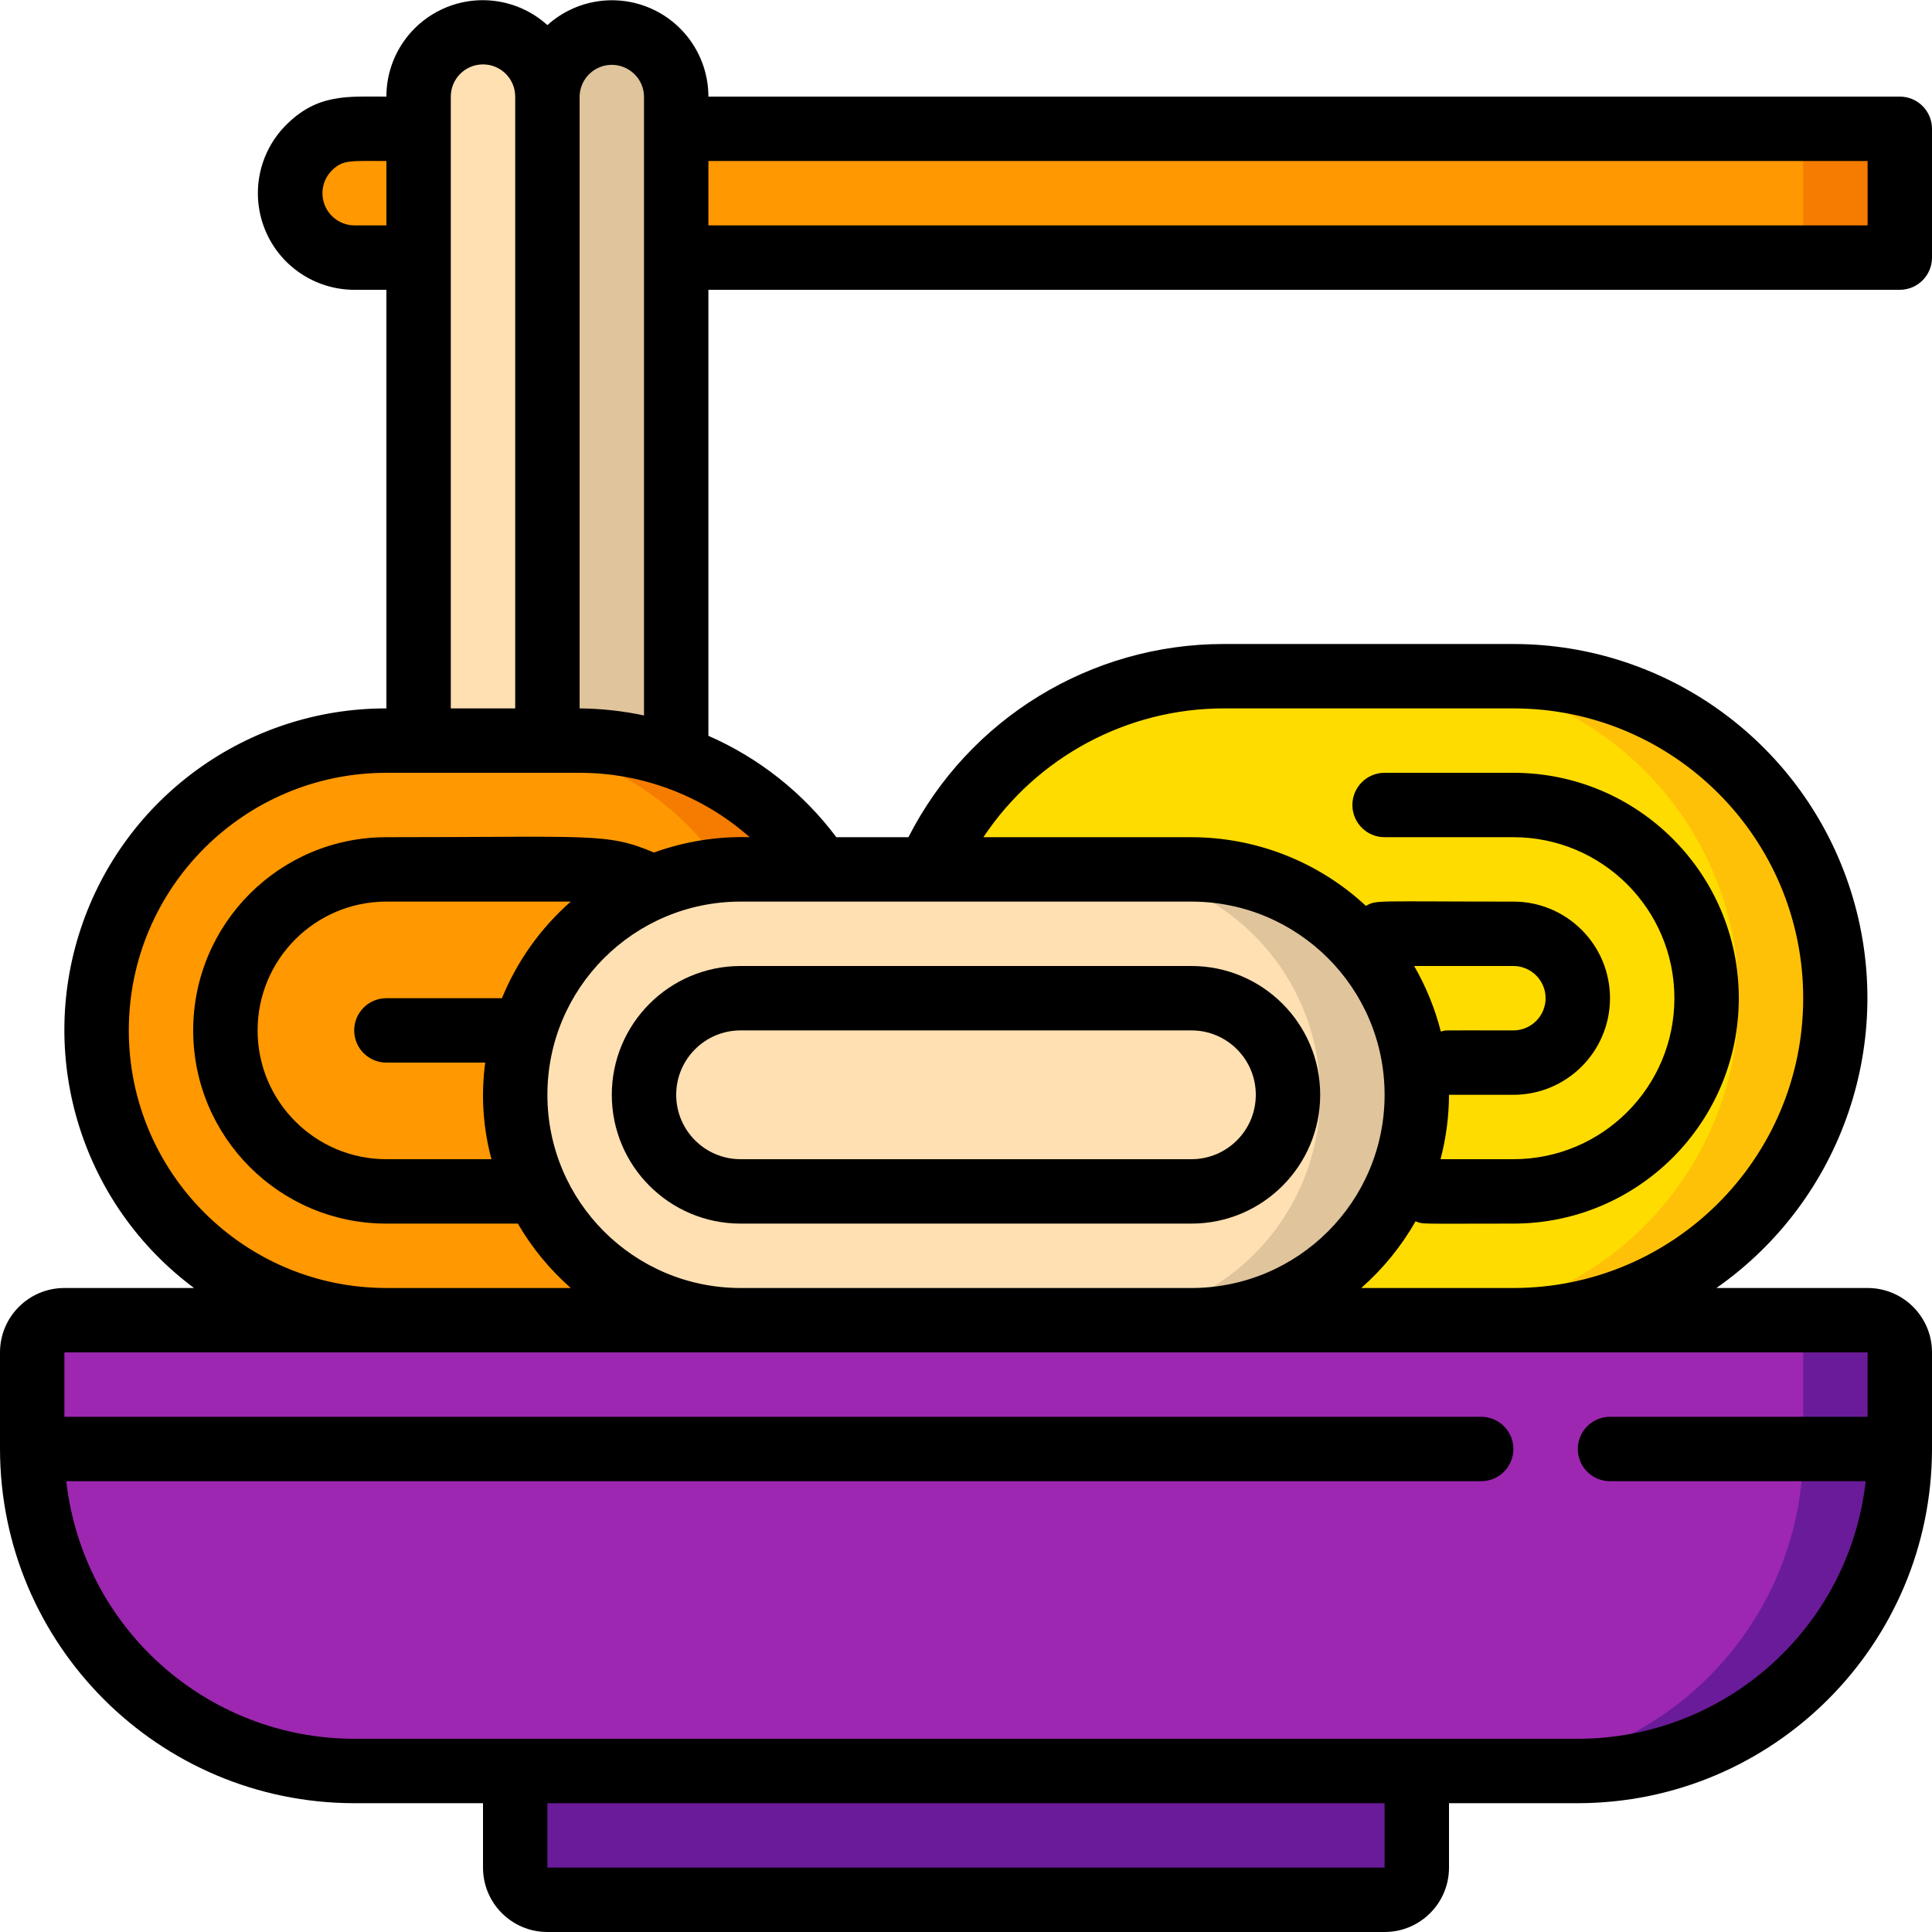 <svg height="512" viewBox="0 0 60 60" width="512" xmlns="http://www.w3.org/2000/svg"><g id="046---Noodles" fill="none"><g id="Icons" transform="translate(1 1)"><path id="Shape" d="m56 30c0 2.652-1.054 5.196-2.929 7.071s-4.419 2.929-7.071 2.929h-9c-.22 0-.43-.01-.64-.02 3.782-.202 6.717-3.379 6.619-7.165-.098-3.787-3.191-6.808-6.979-6.815h-8.16c1.588-3.644 5.185-6 9.16-6h9c5.523 0 10 4.477 10 10z" fill="#fec108"/><path id="Shape" d="m53 30c0 2.652-1.054 5.196-2.929 7.071s-4.419 2.929-7.071 2.929h-6c-.22 0-.43-.01-.64-.02 3.782-.202 6.717-3.379 6.619-7.165-.098-3.787-3.191-6.808-6.979-6.815h-8.16c1.588-3.644 5.185-6 9.16-6h6c5.523 0 10 4.477 10 10z" fill="#ffdc00"/><path id="Shape" d="m58 3v4h-48c-1.103-.003-1.997-.897-2-2 .008-1.101.899-1.992 2-2z" fill="#f57c00"/><path id="Shape" d="m55 3v4h-45c-1.103-.003-1.997-.897-2-2 .008-1.101.899-1.992 2-2z" fill="#ff9801"/><path id="Shape" d="m16 2 0 20h-4v-20c.003-1.103.897-1.997 2-2 .531-.003 1.04.21 1.41.59.38.37.593.879.59 1.41z" fill="#ffe0b2"/><path id="Shape" d="m20 2 0 20.51h-.01c-.961-.338-1.972-.511-2.99-.51h-1v-20c.003-1.103.897-1.997 2-2 .531-.003 1.04.21 1.41.59.38.37.593.879.59 1.41z" fill="#dfc49c"/><path id="Shape" d="m24.48 26h-2.48c-.177-0-.354.01-.53.03-2.726.204-5.083 1.979-6.034 4.542-.95 2.563-.32 5.445 1.614 7.378.045.049.095.093.15.13.698.679 1.538 1.195 2.46 1.51v.01c-.862.266-1.758.4-2.66.4h-6c-4.971 0-9-4.029-9-9s4.029-9 9-9h6c1.018-.001 2.029.172 2.99.51h.01c1.83.651 3.401 1.875 4.48 3.49z" fill="#f57c00"/><path id="Shape" d="m15 33c-.005 1.857.733 3.64 2.05 4.95.045.049.095.093.15.13l-.54 1.52c-.862.266-1.758.4-2.66.4h-3c-4.971 0-9-4.029-9-9s4.029-9 9-9h3c3.005-.002 5.813 1.499 7.48 4l-.01.03c-3.65.268-6.474 3.31-6.47 6.97z" fill="#ff9801"/><path id="Shape" d="m57 40h-56c-.552 0-1 .448-1 1v3c0 5.523 4.477 10 10 10h5v3c0 .552.448 1 1 1h26c.552 0 1-.448 1-1v-3h5c5.523 0 10-4.477 10-10v-3c0-.552-.448-1-1-1z" fill="#6a1b9a"/><path id="Shape" d="m55 41v3c0 5.523-4.477 10-10 10h-35c-5.523 0-10-4.477-10-10v-3c0-.552.448-1 1-1h53c.552 0 1 .448 1 1z" fill="#9d27b0"/><path id="Shape" d="m43 33c.004 3.726-2.919 6.798-6.64 6.98-.119.017-.24.023-.36.02h-14c-.797.001-1.589-.134-2.34-.4v-.01c-.922-.315-1.762-.831-2.46-1.51-.055-.037-.105-.081-.15-.13-1.934-1.932-2.564-4.815-1.614-7.378.95-2.563 3.308-4.338 6.034-4.542.176-.02.353-.03.53-.03h14c3.866 0 7 3.134 7 7z" fill="#dfc49c"/><path id="Shape" d="m40 33c0 3.866-3.134 7-7 7h-11c-3.866 0-7-3.134-7-7s3.134-7 7-7h11c3.866 0 7 3.134 7 7z" fill="#ffe0b2"/></g><g id="Layer_10" fill="#000"><path id="Shape" d="m19 34c0 2.209 1.791 4 4 4h14c2.209 0 4-1.791 4-4s-1.791-4-4-4h-14c-2.209 0-4 1.791-4 4zm20 0c0 1.105-.895 2-2 2h-14c-1.105 0-2-.895-2-2s.895-2 2-2h14c1.105 0 2 .895 2 2z"/><path id="Shape" d="m59 3h-37c-.001-1.183-.698-2.254-1.779-2.734-1.081-.48-2.343-.279-3.221.514-.877-.794-2.14-.997-3.222-.516s-1.779 1.553-1.778 2.736c-1.2 0-2.136-.1-3.117.883-.854.858-1.109 2.145-.647 3.264s1.553 1.85 2.764 1.853h1v13c-4.308-.006-8.135 2.752-9.492 6.841-1.357 4.089.061 8.587 3.518 11.159h-4.026c-1.105 0-2 .895-2 2v3c.007 6.072 4.928 10.993 11 11h4v2c0 1.105.895 2 2 2h26c1.105 0 2-.895 2-2v-2h4c6.072-.007 10.993-4.928 11-11v-3c0-1.105-.895-2-2-2h-4.695c3.931-2.752 5.622-7.735 4.18-12.311-1.443-4.576-5.687-7.688-10.485-7.689h-9c-4.131.001-7.912 2.319-9.788 6h-2.239c-1.03-1.375-2.399-2.46-3.973-3.149v-13.851h37c.552 0 1-.448 1-1v-4c0-.552-.448-1-1-1zm-41 0c.006-.4.249-.758.619-.911.37-.152.795-.069 1.081.211.19.183.299.436.3.7v19.219c-.658-.14-1.328-.213-2-.219zm-4 0c0-.552.448-1 1-1s1 .448 1 1v19h-2zm-3 4c-.4-.006-.758-.249-.911-.619-.152-.37-.069-.795.211-1.081.346-.346.57-.3 1.7-.3v2zm6 51v-2h26v2zm41-16v2h-8c-.552 0-1 .448-1 1s.448 1 1 1h7.941c-.513 4.552-4.36 7.994-8.941 8h-38c-4.581-.006-8.428-3.448-8.941-8h43.941c.552 0 1-.448 1-1s-.448-1-1-1h-44v-2zm-20-20h9c4.971 0 9 4.029 9 9s-4.029 9-9 9h-4.726c.674-.592 1.244-1.292 1.688-2.072.249.1.092.072 3.038.072 3.866-0 7-3.134 7-7s-3.134-7-7-7h-4c-.552 0-1 .448-1 1s.448 1 1 1h4c2.761 0 5 2.239 5 5s-2.239 5-5 5h-2.263c.172-.653.261-1.325.263-2h2c1.657 0 3-1.343 3-3s-1.343-3-3-3c-4.381 0-4.234-.056-4.58.133-1.472-1.37-3.409-2.132-5.42-2.133h-6.46c1.663-2.495 4.461-3.996 7.46-4zm5.918 8h3.082c.552 0 1 .448 1 1s-.448 1-1 1c-2.584 0-2-.012-2.254.035-.181-.713-.46-1.398-.828-2.035zm-6.918-2c3.314 0 6 2.686 6 6s-2.686 6-6 6h-14c-3.314 0-6-2.686-6-6s2.686-6 6-6zm-25 5h3.069c-.135 1.003-.069 2.023.194 3h-3.263c-2.209 0-4-1.791-4-4s1.791-4 4-4h5.726c-.935.821-1.667 1.848-2.137 3h-3.589c-.552 0-1 .448-1 1s.448 1 1 1zm11.283-7c-1.012-.03-2.021.132-2.974.476-1.466-.62-1.909-.476-8.309-.476-3.314 0-6 2.686-6 6s2.686 6 6 6h4.082c.437.751.992 1.426 1.644 2h-5.726c-4.418 0-8-3.582-8-8s3.582-8 8-8h6c1.946-0 3.825.711 5.283 2zm34.717-19h-36v-2h36z"/></g></g></svg>